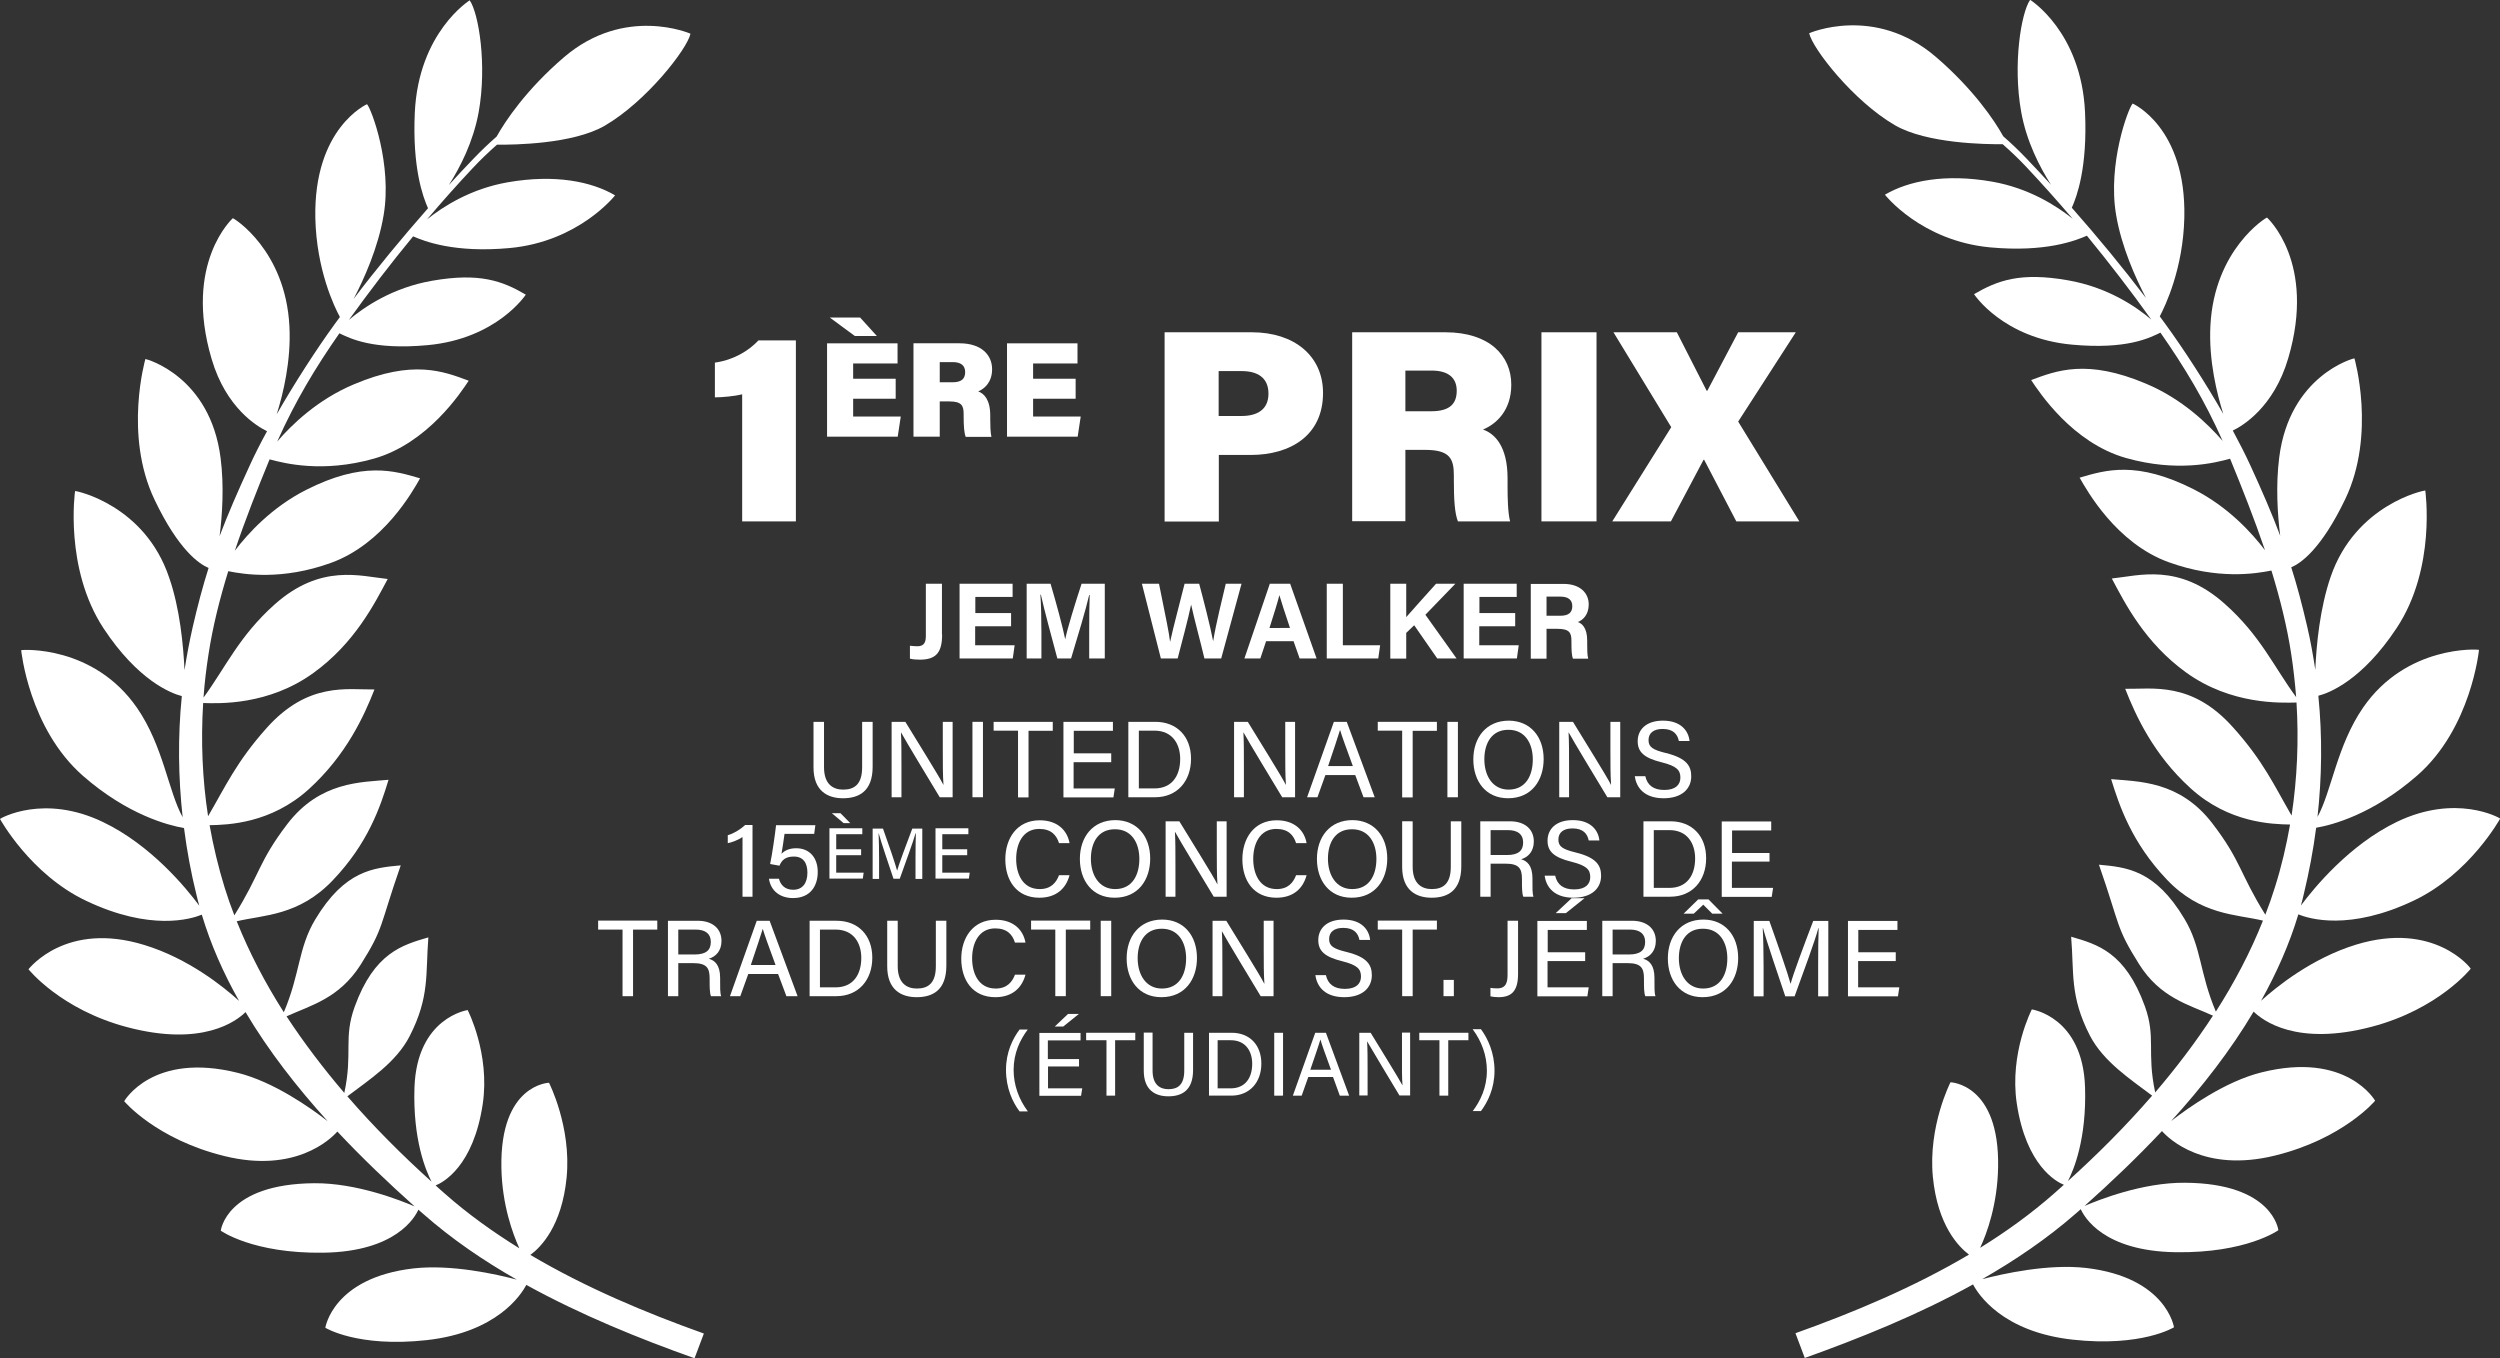 <?xml version="1.0" encoding="utf-8"?>
<!-- Generator: Adobe Illustrator 24.1.1, SVG Export Plug-In . SVG Version: 6.00 Build 0)  -->
<svg version="1.1"
	 id="svg2" inkscape:version="0.91 r13725" xmlns:cc="http://creativecommons.org/ns#" xmlns:dc="http://purl.org/dc/elements/1.1/" xmlns:inkscape="http://www.inkscape.org/namespaces/inkscape" xmlns:ns1="http://sozi.baierouge.fr" xmlns:rdf="http://www.w3.org/1999/02/22-rdf-syntax-ns#" xmlns:sodipodi="http://sodipodi.sourceforge.net/DTD/sodipodi-0.dtd"
	 xmlns="http://www.w3.org/2000/svg" xmlns:xlink="http://www.w3.org/1999/xlink" x="0px" y="0px" viewBox="0 0 1475.4 801.7"
	 style="enable-background:new 0 0 1475.4 801.7;" xml:space="preserve">
<rect x="0" y="0" width="1475.4" height="801.7" fill="#333333" stroke="none"/>
<style type="text/css">
	.st0{fill:#FFFFFF;}
</style>
<g>
	<path class="st0" d="M334.4,694.9c2.9-29.9-10.4-55.9-10.4-55.9c0,0-29,0.8-28.1,50.1c0.4,22,6.7,39,10.6,47.6
		c-15.5-9.6-30.3-20.2-43.8-32.1c-1.9-1.6-3.7-3.3-5.6-5c4.4-1.8,22.3-11.2,27.8-48.1c4.4-29.7-8.9-55.4-8.9-55.4l0,0
		c0,0-30,4.3-31.4,45.8c-1,30.8,6.8,49.2,10.1,55.5c-17.4-15.7-34.2-32.5-49.7-50.4c12.8-9.7,28.8-20,36.7-35.4
		c12-23.3,9.4-36.9,11.1-58.4c-15.3,4.5-31.9,9-43.5,41c-6.7,18.6-1,27-6.1,50.8c-12.3-14.4-23.8-29.5-34.1-45.2
		c14.3-6.5,31-10.5,43.7-30.4c14-22.2,11-22.3,23.7-58.7c-15.9,1.5-33,2.8-50.5,32c-10.1,16.9-8.8,31.9-18.5,54.7
		c-10.9-17.1-20.3-35-27.8-53.7c15.8-3.8,36.7-3.1,56.8-24.3c20.7-21.7,28-43.3,32.8-59.2c-15.9,1.5-40.4,0.8-59.8,26.2
		c-17,22.3-15.9,29.3-31.2,53.8c-2.1-5.4-4-10.8-5.7-16.3c-3.7-12-6.7-24.4-8.9-36.9c10.7-0.2,36.1-0.9,58.6-21.3
		c22.2-20.2,32.6-43.3,38.7-58.8c-16,0.2-39.2-4.6-63.6,22.7c-17.9,20-24.4,34.7-34.6,52.1c-3.4-21.9-4.3-44.4-2.9-66.8
		c9.4,0.3,38.6,1.4,65-17.7c24.3-17.5,36.1-40.8,43.9-55.5c-15.9-1.6-39.4-9.3-66.7,15c-20.9,18.6-29.1,37.4-42,55
		c0.6-8.4,1.6-16.9,2.9-25.2c2.5-16.6,6.7-33.1,11.7-49.4c9.5,1.9,31.8,5.5,60.6-4.9c31-11.2,48.4-42.4,52.6-49.9
		c-15.3-4.5-33.7-10.2-67.4,6.9c-20,10.2-34,25.4-41.9,35.8c6.2-18.5,13.4-36.6,20.5-53.9c8.9,2.4,31.3,8.1,61.5-0.4
		c31.7-9,51.3-38.9,56-46c-15-5.6-32.9-12.6-67.7,2.1c-21.5,9-36.9,24-45.3,33.8c10.6-23.8,22.6-43.7,36.7-63.9
		c6.2,3,19.8,10,52.1,7c40.9-3.8,57.9-29.8,57.9-29.8c-13.8-8.1-27.3-13.1-55.3-8.2c-23.5,4.1-40.2,15.6-49.1,23.1
		c12.1-16.8,24.7-33.3,37.9-49.3c6.7,2.9,24.3,9.9,57,6.9c40.9-3.8,62.2-31.1,62.2-31.1c-13.8-8.1-35.3-12.6-63.4-7.7
		c-21.7,3.8-38,14.2-47.6,21.9c8.8-10.4,17.9-20.6,27.1-30.4c4.4-4.7,9.2-9.3,14.2-13.7c9.7,0.1,44.8-0.3,63.6-11.2
		c24.6-14.3,48.7-45.3,50.6-54.3c0,0-38.7-17-74.8,14c-22.1,19-34.5,37.5-39.6,46.7c-4.8,4.2-9.4,8.6-13.7,13.1
		c-4.9,5.1-9.7,10.2-14.5,15.5c6.7-10.5,14.4-25.5,17.6-43c5-28,0-58.4-5.3-66c0,0-30.2,18.8-32.4,66.3c-1.5,32.6,4.8,49.7,7.8,56.4
		c-15.2,17.3-30.1,35.3-43.9,53.5c6.1-11.7,14.5-30.2,17.7-49.4c5.1-29.9-7.1-62.5-9.8-65.5c0,0-31.6,13.9-30.5,67.3
		c0.7,30.4,11.2,52.3,14.5,58.3c-1.1,1.5-2.2,3-3.3,4.5c-10.6,14.6-23.2,34.1-34,52.9c3.7-11.7,8.6-31.5,7.5-52
		c-2.3-44.8-32.7-63.7-33.4-63.7c0,0-29.3,26.4-12.5,83.1c8.5,28.9,26.9,39.8,32.7,42.6c-3.9,7.1-7.4,14-10.3,20.4
		c-7,15.2-12.7,28.3-17.7,41.5c1.6-12.6,2.7-29.5,0.6-46c-6.1-48.3-43.7-58.5-44.4-58.5c0,0-12.9,44.7,5.4,83
		c14.2,29.8,26.4,38,31.9,40.3c-3.4,10.7-6.4,22-9.4,35c-1.9,8.4-3.5,16.8-4.8,25.3c-0.7-14.5-2.7-36.4-9.1-54.7
		C85.4,298,45,289.6,44.3,289.8c0,0-6.5,45.5,16.8,81c20.4,30.9,39.9,38.4,46.2,40c-2.4,23.9-2.1,47.9,0.5,71.5
		c-8.4-15.1-11.4-42-26.9-64.5c-25.6-37.1-67.7-34.4-68.4-34.1c0,0,4.5,46.2,36.5,74.2c26.2,22.9,50,29.1,59.6,30.8
		c1.7,13.2,4.1,26.3,7.3,39.2c0.5,2.2,1.1,4.4,1.7,6.6c-7.6-10.3-28.5-35.8-56.7-49.3c-34.8-16.8-60.2-2.5-60.9-1.9
		c0,0,17.9,32.7,50.8,48.3c38,18.1,62,10.8,68.3,8.2c5.3,17.7,12.8,34.6,22,50.9c-9.2-8.4-30-25.1-55.9-33
		c-46.1-14.2-67.7,13.6-68.4,14.3c0,0,18.9,23.8,58.3,34.2c44.5,11.8,64.6-3.7,69.8-8.9c13.6,22.9,30.3,44.3,48.5,64.4
		c-10.4-8.1-31.9-23.2-52.9-28.5c-50.5-12.7-67.2,16.7-67.2,16.7s18.8,22.5,59.3,32.4c41.6,10.2,62.4-9.9,66.5-14.5
		c14.6,15.6,30.1,30.3,45.6,44.2c-8.1-3.5-34.2-13.9-59.2-13.7c-52.1,0.4-55.2,28-55.2,28s18.8,13.6,60.5,13
		c42.9-0.6,54.2-21,56.1-25.4c1,0.9,2.1,1.8,3.1,2.7c16.6,14.6,35.3,27.4,55,38.6c-12-3.2-38.8-9.2-61.2-6.6
		c-47.4,5.6-51.8,35-51.8,35s19,11.8,59.8,7.3c41.5-4.6,55.8-26.8,58.8-32.6c32.5,17.9,67.2,31.9,99.3,43.3l5.5-14.6
		c-34.2-12.2-69.8-27.1-102.4-46.4C319.2,736.1,331.6,723.5,334.4,694.9z"/>
	<polygon class="st0" points="324,638.9 324,638.9 324,638.9 	"/>
	<path class="st0" d="M1390.4,557.5c-26,8-46.8,24.8-56,33.1c9.1-16.3,16.7-33.3,22-51c6.2,2.6,30.2,10,68.3-8.2
		c32.9-15.7,50.8-48.3,50.8-48.3c-0.6-0.6-26.1-14.8-60.9,1.9c-28.2,13.6-49.1,39.2-56.7,49.4c0.6-2.2,1.2-4.4,1.7-6.7
		c3.1-12.9,5.6-26,7.3-39.2c9.5-1.6,33.4-7.9,59.6-30.8c32-27.9,36.5-74.2,36.5-74.2c-0.6-0.3-42.8-3-68.4,34.1
		c-15.5,22.5-18.6,49.5-26.9,64.5c2.6-23.6,2.9-47.5,0.5-71.5c6.3-1.6,25.8-9,46.3-40.1c23.4-35.4,16.8-81,16.8-81
		c-0.7-0.2-41.1,8.2-55.8,50.8c-6.4,18.5-8.5,40.5-9.1,55c-1.3-8.5-2.8-17.1-4.8-25.6c-3-12.9-6-24.3-9.4-34.9
		c5.5-2.3,17.6-10.5,31.9-40.3c18.3-38.3,5.4-83,5.4-83c-0.7-0.1-38.3,10.2-44.4,58.5c-2.1,16.6-1,33.7,0.6,46.2
		c-5-13.3-10.7-26.5-17.7-41.7c-2.9-6.3-6.4-13.2-10.3-20.4c5.7-2.7,24.2-13.7,32.7-42.6c16.8-56.8-12.5-83.1-12.5-83.1
		c-0.7,0-31.1,18.9-33.4,63.7c-1.1,20.6,3.9,40.5,7.6,52.2c-10.8-18.9-23.5-38.4-34.2-53.1c-1.1-1.5-2.2-3-3.3-4.5
		c3.2-6.1,13.8-28,14.5-58.3c1.2-53.4-30.5-67.3-30.5-67.3c-2.7,3-14.8,35.6-9.8,65.5c3.2,19.2,11.6,37.6,17.7,49.3
		c-13.8-18.1-28.6-36.1-43.8-53.3c3-6.7,9.3-23.8,7.8-56.4c-2.2-47.5-32.4-66.3-32.4-66.3c-5.3,7.6-10.3,38-5.3,66
		c3.1,17.5,10.9,32.6,17.6,43.1c-4.9-5.3-9.7-10.5-14.6-15.6c-4.3-4.5-8.8-8.8-13.6-13c-5-9.1-17.5-27.7-39.7-46.8
		c-36.1-31-74.8-14-74.8-14c1.9,9,26,40,50.6,54.3c18.8,10.9,53.9,11.3,63.6,11.2c5,4.4,9.8,9,14.2,13.7c9.2,9.8,18.3,20,27.1,30.3
		c-9.6-7.7-25.9-18.1-47.5-21.9c-28-4.9-49.5-0.4-63.3,7.7c0,0,21.3,27.3,62.2,31.1c32.7,3,50.3-4,57-6.9c13.2,16.1,26,32.7,38,49.5
		c-8.8-7.5-25.6-19.1-49.3-23.2c-28-4.9-41.4,0.1-55.3,8.2c0,0,17,26.1,57.9,29.8c32.4,3,45.9-4.1,52.1-7.1
		c14.1,20.2,26.1,40,36.7,63.9c-8.5-9.8-23.8-24.8-45.3-33.8c-34.8-14.7-52.7-7.7-67.7-2.1c4.8,7.2,24.3,37,56,46
		c30.1,8.5,52.5,2.9,61.4,0.4c7.1,17.3,14.3,35.5,20.6,54c-7.9-10.4-21.9-25.7-42-35.9c-33.7-17.1-52.1-11.4-67.4-6.9
		c4.3,7.5,21.6,38.7,52.6,49.9c28.8,10.4,51.2,6.8,60.6,4.9c5,16.3,9.2,32.9,11.7,49.4c1.3,8.4,2.2,16.9,2.9,25.3
		c-13-17.6-21.1-36.4-42.1-55c-27.3-24.4-50.8-16.6-66.7-15c7.8,14.7,19.6,38,43.9,55.5c26.5,19.1,55.8,17.9,65.1,17.7
		c1.4,22.4,0.4,44.8-2.9,66.7c-10.1-17.4-16.6-32.1-34.6-52.1c-24.4-27.3-47.6-22.4-63.6-22.7c6.1,15.5,16.5,38.7,38.7,58.8
		c22.5,20.4,47.9,21.1,58.6,21.3c-2.2,12.5-5.1,24.9-8.9,36.9c-1.7,5.5-3.6,10.9-5.7,16.3c-15.3-24.6-14.2-31.6-31.2-53.8
		c-19.4-25.4-43.9-24.7-59.8-26.2c4.9,15.9,12.2,37.5,32.8,59.2c20.1,21.2,41,20.5,56.8,24.3c-7.4,18.7-16.9,36.6-27.8,53.7
		c-9.7-22.9-8.4-37.9-18.5-54.7c-17.4-29.2-34.5-30.5-50.5-32c12.7,36.4,9.8,36.6,23.7,58.7c12.6,20,29.4,23.9,43.6,30.4
		c-10.3,15.8-21.8,30.9-34.1,45.3c-5.1-23.9,0.6-32.3-6.1-50.9c-11.6-32-28.1-36.5-43.5-41c1.8,21.5-0.9,35.1,11.1,58.4
		c8,15.4,23.9,25.7,36.7,35.4c-15.5,17.9-32.3,34.7-49.7,50.4c3.3-6.3,11.1-24.7,10.1-55.5c-1.4-41.5-31.4-45.8-31.4-45.8l0,0
		c0,0-13.3,25.7-8.9,55.4c5.5,36.9,23.5,46.4,27.8,48.1c-1.9,1.7-3.7,3.3-5.6,5c-13.5,11.9-28.3,22.6-43.8,32.2
		c4-8.6,10.2-25.5,10.6-47.6c0.9-49.3-28.1-50.1-28.1-50.1v0c0,0-13.3,26-10.4,55.9c2.8,28.6,15.2,41.2,21.3,45.8
		c-32.6,19.3-68.2,34.2-102.4,46.4l5.5,14.6c32.1-11.5,66.9-25.4,99.3-43.4c3,5.7,17.2,28,58.8,32.6c40.8,4.5,59.8-7.3,59.8-7.3
		s-4.4-29.4-51.8-35c-22.5-2.6-49.5,3.5-61.4,6.6c19.7-11.3,38.4-24,55.1-38.6c1-0.9,2.1-1.8,3.1-2.7c1.9,4.4,13.2,24.8,56.1,25.4
		c41.7,0.6,60.5-13,60.5-13s-3.1-27.7-55.2-28c-25-0.2-51.1,10.2-59.2,13.7c15.6-13.9,31-28.6,45.7-44.2c4,4.5,24.8,24.7,66.5,14.5
		c40.5-9.9,59.3-32.4,59.3-32.4s-16.7-29.4-67.2-16.7c-21.2,5.3-42.9,20.7-53.2,28.7c18.3-20.1,35.1-41.7,48.7-64.6
		c5.2,5.1,25.2,20.7,69.8,8.9c39.4-10.4,58.3-34.2,58.3-34.2C1458.1,571.2,1436.5,543.4,1390.4,557.5z"/>
</g>
<g>
	<g>
		<g>
			<path class="st0" d="M438,307.7v-75c-4.8,1.2-12,1.8-16.1,1.8V214c11-1.5,20-7,25.7-13.1h22.1v106.8H438z"/>
			<path class="st0" d="M528.6,235.3h-25.1v10.5h28.1l-1.8,11.9h-41.7v-55.1h41.6v11.9h-26.2v9h25.1V235.3z M507.6,187.4l9.9,10.9
				h-13l-14.8-10.9H507.6z"/>
			<path class="st0" d="M554.6,236.8v20.9h-15.5v-55.1h27.2c12.9,0,19.2,6.9,19.2,15.3c0,7.6-4.4,11.5-8.2,13.1
				c3.4,1.2,7.1,4.8,7.1,14.2v2.3c0,3.4,0.1,7.9,0.7,10.3h-15.2c-0.9-2.4-1.2-6.4-1.2-12.1v-1.4c0-4.8-1.1-7.4-8.4-7.4H554.6z
				 M554.6,225.6h7.6c5.4,0,7.4-2.2,7.4-6c0-3.7-2.3-5.9-7.3-5.9h-7.7V225.6z"/>
			<path class="st0" d="M634.8,235.3h-25.1v10.5h28.1l-1.8,11.9h-41.7v-55.1h41.6v11.9h-26.2v9h25.1V235.3z"/>
			<path class="st0" d="M687.3,196.1h51.5c25.1,0,42,14,42,35.8c0,25.1-19.2,36.6-42.8,36.6h-18.7v39.3h-32V196.1z M719.2,245.5
				h13.5c9.3,0,15.9-3.8,15.9-13.2c0-9.6-6.7-13.3-15.8-13.3h-13.6V245.5z"/>
			<path class="st0" d="M829.4,265.4v42.2h-31.4V196.1h55c26.2,0,38.9,14,38.9,30.9c0,15.4-9,23.3-16.7,26.5
				c6.9,2.4,14.5,9.8,14.5,28.7v4.7c0,7,0.2,15.9,1.5,20.8h-30.8c-1.9-4.8-2.4-12.9-2.4-24.4v-2.8c0-9.7-2.3-15-16.9-15H829.4z
				 M829.4,242.7h15.3c11,0,15-4.5,15-12.1c0-7.5-4.8-11.9-14.8-11.9h-15.5V242.7z"/>
			<path class="st0" d="M942.2,196.1v111.6h-32.5V196.1H942.2z"/>
			<path class="st0" d="M1024.7,307.7l-19-36.4h-0.3l-19.3,36.4h-34.6l34.8-55.6l-34.1-56h37.4l17.6,34.5h0.4l18.2-34.5h34l-34,52.7
				l36.1,58.9H1024.7z"/>
		</g>
	</g>
	<g>
		<g>
			<path class="st0" d="M486.3,426v26.8c0,10.4,5.7,13.2,11.3,13.2c6.6,0,11.2-3.1,11.2-13.2V426h6.2v26.5
				c0,14.5-8.1,18.6-17.5,18.6c-9.3,0-17.4-4.5-17.4-18.2V426H486.3z"/>
			<path class="st0" d="M526.2,470.5V426h8.1c6.3,10.4,20,32.2,22.4,37.1h0.1c-0.4-5.6-0.4-12.7-0.4-20V426h5.8v44.5h-7.6
				c-5.8-9.6-20.1-33.2-22.8-38.2h-0.1c0.3,5,0.3,12.6,0.3,20.7v17.5H526.2z"/>
			<path class="st0" d="M580.1,426v44.5h-6.2V426H580.1z"/>
			<path class="st0" d="M600.7,431.2h-14.3V426h34.9v5.3h-14.3v39.3h-6.2V431.2z"/>
			<path class="st0" d="M655.7,449.8h-22.1v15.5h24.3l-0.8,5.3h-29.5V426h29.2v5.3h-23.1v13.3h22.1V449.8z"/>
			<path class="st0" d="M665.9,426h16c12.5,0,21,8.5,21,21.8c0,13.2-8.2,22.7-21.2,22.7h-15.8V426z M672.1,465.3h9.2
				c10.3,0,15.2-7.4,15.2-17.4c0-8.7-4.5-16.7-15.2-16.7h-9.2V465.3z"/>
			<path class="st0" d="M728.3,470.5V426h8.1c6.3,10.4,20,32.2,22.4,37.1h0.1c-0.4-5.6-0.4-12.7-0.4-20V426h5.8v44.5h-7.6
				c-5.8-9.6-20.1-33.2-22.8-38.2h-0.1c0.3,5,0.3,12.6,0.3,20.7v17.5H728.3z"/>
			<path class="st0" d="M782.2,457.4l-4.7,13.1h-6.1l15.8-44.5h7.6l16.5,44.5h-6.6l-4.9-13.1H782.2z M798.4,452.1
				c-4.2-11.5-6.5-17.7-7.5-21.2h-0.1c-1.1,3.8-3.7,11.3-7,21.2H798.4z"/>
			<path class="st0" d="M827.4,431.2h-14.3V426h34.9v5.3h-14.3v39.3h-6.2V431.2z"/>
			<path class="st0" d="M860.4,426v44.5h-6.2V426H860.4z"/>
			<path class="st0" d="M911,448c0,12.3-6.9,23.1-21,23.1c-13.2,0-20.5-10.1-20.5-22.9c0-12.8,7.5-22.9,21-22.9
				C903.2,425.4,911,434.8,911,448z M876,448.1c0,9.6,4.8,17.9,14.3,17.9c10.2,0,14.3-8.4,14.3-17.8c0-9.5-4.6-17.5-14.3-17.5
				C880.4,430.6,876,438.6,876,448.1z"/>
			<path class="st0" d="M920.2,470.5V426h8.1c6.3,10.4,20,32.2,22.4,37.1h0.1c-0.4-5.6-0.4-12.7-0.4-20V426h5.8v44.5h-7.6
				c-5.8-9.6-20.1-33.2-22.8-38.2h-0.1c0.3,5,0.3,12.6,0.3,20.7v17.5H920.2z"/>
			<path class="st0" d="M971,458.1c1.2,5.3,4.8,8.1,11.2,8.1c6.8,0,9.5-3.2,9.5-7.3c0-4.4-2.2-6.8-11-9
				c-10.6-2.6-14.2-6.2-14.2-12.5c0-6.7,4.9-12.1,14.9-12.1c10.7,0,15.1,6.1,15.7,12h-6.3c-0.8-3.9-3.2-7.1-9.6-7.1
				c-5.3,0-8.3,2.4-8.3,6.6c0,4.1,2.5,5.7,10.2,7.6c12.7,3.1,15,8,15,13.8c0,7.2-5.4,12.9-16.3,12.9c-11.2,0-16.1-6.1-17-13H971z"/>
			<path class="st0" d="M438.2,529.2V494c-2.1,1.5-6.3,3.2-8.7,3.6v-4.7c3.3-0.9,7.4-3.3,10.2-6h4.4v42.3H438.2z"/>
			<path class="st0" d="M480.5,492.1H463c-0.4,3.3-1.4,9.5-1.8,11.8c1.8-1.9,4.5-3.3,8.7-3.3c7.7,0,12.7,5.4,12.7,14
				c0,8.2-4.3,15.4-14.6,15.4c-7.6,0-13.1-4.2-14.2-11.4h5.9c1,3.8,3.7,6.5,8.4,6.5c5.6,0,8.4-4,8.4-10.1c0-5.4-2.2-9.5-8-9.5
				c-5,0-7.1,2.1-8.5,5.4l-5.5-1c1.2-5.5,2.9-17.6,3.5-22.9h23.2L480.5,492.1z"/>
			<path class="st0" d="M508.2,504.7h-14.7V515h16.2l-0.5,3.5h-19.7v-29.7h19.4v3.5h-15.4v8.9h14.7V504.7z M496,479.9l5.8,5.9h-3.9
				l-7-5.9H496z"/>
			<path class="st0" d="M540.3,506c0-5.5,0.1-11.1,0.2-14.2h-0.2c-1.3,4.9-6,17.4-9.3,26.8h-3.7c-2.5-7.6-7.4-21.7-8.7-26.8h-0.1
				c0.2,3.4,0.3,10,0.3,15.1v11.8H515v-29.7h6.1c3.3,9.1,7.3,20.9,8.3,24.7h0.1c0.7-2.9,5.5-15.8,8.9-24.7h5.9v29.7h-4V506z"/>
			<path class="st0" d="M570.8,504.7h-14.7V515h16.2l-0.5,3.5h-19.7v-29.7h19.4v3.5h-15.4v8.9h14.7V504.7z"/>
			<path class="st0" d="M631.2,516.5c-2,7.6-7.6,13.3-17.8,13.3c-13.4,0-20.1-10.1-20.1-22.7c0-12.1,6.7-23,20.3-23
				c10.6,0,16.3,6.1,17.6,13.5H625c-1.5-4.8-4.7-8.4-11.7-8.4c-9.7,0-13.6,8.8-13.6,17.7c0,8.7,3.7,17.8,13.9,17.8
				c6.8,0,9.8-4,11.4-8.2H631.2z"/>
			<path class="st0" d="M678.8,506.7c0,12.3-6.9,23.1-21,23.1c-13.2,0-20.5-10.1-20.5-22.9c0-12.8,7.5-22.9,21-22.9
				C670.9,484.1,678.8,493.4,678.8,506.7z M643.8,506.8c0,9.6,4.8,17.9,14.3,17.9c10.2,0,14.3-8.4,14.3-17.8
				c0-9.5-4.6-17.5-14.3-17.5C648.1,489.3,643.8,497.3,643.8,506.8z"/>
			<path class="st0" d="M687.9,529.2v-44.5h8.1c6.3,10.4,20,32.2,22.4,37.1h0.1c-0.4-5.6-0.4-12.7-0.4-20v-17.1h5.8v44.5h-7.6
				c-5.8-9.6-20.1-33.2-22.8-38.2h-0.1c0.3,5,0.3,12.6,0.3,20.7v17.5H687.9z"/>
			<path class="st0" d="M771.1,516.5c-2,7.6-7.6,13.3-17.8,13.3c-13.4,0-20.1-10.1-20.1-22.7c0-12.1,6.7-23,20.3-23
				c10.6,0,16.3,6.1,17.6,13.5h-6.2c-1.5-4.8-4.7-8.4-11.7-8.4c-9.7,0-13.6,8.8-13.6,17.7c0,8.7,3.7,17.8,13.9,17.8
				c6.8,0,9.8-4,11.4-8.2H771.1z"/>
			<path class="st0" d="M818.7,506.7c0,12.3-6.9,23.1-21,23.1c-13.2,0-20.5-10.1-20.5-22.9c0-12.8,7.5-22.9,21-22.9
				C810.8,484.1,818.7,493.4,818.7,506.7z M783.7,506.8c0,9.6,4.8,17.9,14.3,17.9c10.2,0,14.3-8.4,14.3-17.8
				c0-9.5-4.6-17.5-14.3-17.5C788,489.3,783.7,497.3,783.7,506.8z"/>
			<path class="st0" d="M833.7,484.7v26.8c0,10.4,5.7,13.2,11.3,13.2c6.6,0,11.2-3.1,11.2-13.2v-26.8h6.2v26.5
				c0,14.5-8.1,18.6-17.5,18.6c-9.3,0-17.4-4.5-17.4-18.2v-26.9H833.7z"/>
			<path class="st0" d="M879.7,509.7v19.5h-6.1v-44.5h17.5c9.2,0,14.1,5,14.1,11.9c0,5.8-3.3,9.3-7.5,10.5c3.5,1,6.7,3.6,6.7,11.4
				v1.9c0,3.1-0.1,6.9,0.6,8.8h-6c-0.8-1.9-0.8-5.4-0.8-9.6v-0.9c0-6.2-1.8-9-9.7-9H879.7z M879.7,504.6h9.6c6.7,0,9.6-2.5,9.6-7.4
				c0-4.7-3-7.3-9-7.3h-10.2V504.6z"/>
			<path class="st0" d="M917.8,516.8c1.2,5.3,4.8,8.1,11.2,8.1c6.8,0,9.5-3.2,9.5-7.3c0-4.4-2.2-6.8-11-9
				c-10.6-2.6-14.2-6.2-14.2-12.5c0-6.7,4.9-12.1,14.9-12.1c10.7,0,15.1,6.1,15.7,12h-6.3c-0.8-3.9-3.2-7.1-9.6-7.1
				c-5.3,0-8.3,2.4-8.3,6.6c0,4.1,2.5,5.7,10.2,7.6c12.7,3.1,15,8,15,13.8c0,7.2-5.4,12.9-16.3,12.9c-11.2,0-16.1-6.1-17-13H917.8z"
				/>
			<path class="st0" d="M969.9,484.7h16c12.5,0,21,8.5,21,21.8c0,13.2-8.2,22.7-21.2,22.7h-15.8V484.7z M976,524h9.2
				c10.3,0,15.2-7.4,15.2-17.4c0-8.7-4.5-16.7-15.2-16.7H976V524z"/>
			<path class="st0" d="M1044.2,508.5h-22.1V524h24.3l-0.8,5.3h-29.5v-44.5h29.2v5.3h-23.1v13.3h22.1V508.5z"/>
			<path class="st0" d="M367.3,548.6H353v-5.3h34.9v5.3h-14.3v39.3h-6.2V548.6z"/>
			<path class="st0" d="M400.3,568.4v19.5h-6.1v-44.5h17.5c9.2,0,14.1,5,14.1,11.9c0,5.8-3.3,9.3-7.5,10.5c3.5,1,6.7,3.6,6.7,11.4
				v1.9c0,3.1-0.1,6.9,0.6,8.8h-6c-0.8-1.9-0.8-5.4-0.8-9.6v-0.9c0-6.2-1.8-9-9.7-9H400.3z M400.3,563.3h9.6c6.7,0,9.6-2.5,9.6-7.4
				c0-4.7-3-7.3-9-7.3h-10.2V563.3z"/>
			<path class="st0" d="M441.6,574.8l-4.7,13.1h-6.1l15.8-44.5h7.6l16.5,44.5h-6.6l-4.9-13.1H441.6z M457.7,569.5
				c-4.2-11.5-6.5-17.7-7.5-21.2h-0.1c-1.1,3.8-3.7,11.3-7,21.2H457.7z"/>
			<path class="st0" d="M477.8,543.4h16c12.5,0,21,8.5,21,21.8c0,13.2-8.2,22.7-21.2,22.7h-15.8V543.4z M483.9,582.7h9.2
				c10.3,0,15.2-7.4,15.2-17.4c0-8.7-4.5-16.7-15.2-16.7h-9.2V582.7z"/>
			<path class="st0" d="M529.8,543.4v26.8c0,10.4,5.7,13.2,11.3,13.2c6.6,0,11.2-3.1,11.2-13.2v-26.8h6.2v26.5
				c0,14.5-8.1,18.6-17.5,18.6c-9.3,0-17.4-4.5-17.4-18.2v-26.9H529.8z"/>
			<path class="st0" d="M605.2,575.2c-2,7.6-7.6,13.3-17.8,13.3c-13.4,0-20.1-10.1-20.1-22.7c0-12.1,6.7-23,20.3-23
				c10.6,0,16.3,6.1,17.6,13.5h-6.2c-1.5-4.8-4.7-8.4-11.7-8.4c-9.7,0-13.6,8.8-13.6,17.7c0,8.7,3.7,17.8,13.9,17.8
				c6.8,0,9.8-4,11.4-8.2H605.2z"/>
			<path class="st0" d="M622.8,548.6h-14.3v-5.3h34.9v5.3H629v39.3h-6.2V548.6z"/>
			<path class="st0" d="M655.8,543.4v44.5h-6.2v-44.5H655.8z"/>
			<path class="st0" d="M706.4,565.4c0,12.3-6.9,23.1-21,23.1c-13.2,0-20.5-10.1-20.5-22.9c0-12.8,7.5-22.9,21-22.9
				C698.6,542.7,706.4,552.1,706.4,565.4z M671.4,565.5c0,9.6,4.8,17.9,14.3,17.9c10.2,0,14.3-8.4,14.3-17.8
				c0-9.5-4.6-17.5-14.3-17.5C675.8,548,671.4,556,671.4,565.5z"/>
			<path class="st0" d="M715.6,587.9v-44.5h8.1c6.3,10.4,20,32.2,22.4,37.1h0.1c-0.4-5.6-0.4-12.7-0.4-20v-17.1h5.8v44.5H744
				c-5.8-9.6-20.1-33.2-22.8-38.2h-0.1c0.3,5,0.3,12.6,0.3,20.7v17.5H715.6z"/>
			<path class="st0" d="M782.5,575.5c1.2,5.3,4.8,8.1,11.2,8.1c6.8,0,9.5-3.2,9.5-7.3c0-4.4-2.2-6.8-11-9
				c-10.6-2.6-14.2-6.2-14.2-12.5c0-6.7,4.9-12.1,14.9-12.1c10.7,0,15.1,6.1,15.7,12h-6.3c-0.8-3.9-3.2-7.1-9.6-7.1
				c-5.3,0-8.3,2.4-8.3,6.6c0,4.1,2.5,5.7,10.2,7.6c12.7,3.1,15,8,15,13.8c0,7.2-5.4,12.9-16.3,12.9c-11.2,0-16.1-6.1-17-13H782.5z"
				/>
			<path class="st0" d="M827.4,548.6h-14.3v-5.3h34.9v5.3h-14.3v39.3h-6.2V548.6z"/>
			<path class="st0" d="M851.9,587.9v-9.6h6.1v9.6H851.9z"/>
			<path class="st0" d="M895.9,574.8c0,10.1-3.9,13.7-11.5,13.7c-1.8,0-3.5-0.2-4.8-0.5V583c0.8,0.2,2.7,0.3,4.1,0.3
				c5.3,0,6-3.9,6-8.2v-31.7h6.2V574.8z"/>
			<path class="st0" d="M935.4,567.2h-22.1v15.5h24.3l-0.8,5.3h-29.5v-44.5h29.2v5.3h-23.1V562h22.1V567.2z M935.1,530.1l-11,8.8h-6
				l9.4-8.8H935.1z"/>
			<path class="st0" d="M951.7,568.4v19.5h-6.1v-44.5h17.5c9.2,0,14.1,5,14.1,11.9c0,5.8-3.3,9.3-7.5,10.5c3.5,1,6.7,3.6,6.7,11.4
				v1.9c0,3.1-0.1,6.9,0.6,8.8h-6c-0.8-1.9-0.8-5.4-0.8-9.6v-0.9c0-6.2-1.8-9-9.7-9H951.7z M951.7,563.3h9.6c6.7,0,9.6-2.5,9.6-7.4
				c0-4.7-3-7.3-9-7.3h-10.2V563.3z"/>
			<path class="st0" d="M1025.8,565.4c0,12.3-6.9,23.1-21,23.1c-13.2,0-20.5-10.1-20.5-22.9c0-12.8,7.5-22.9,21-22.9
				C1017.9,542.7,1025.8,552.1,1025.8,565.4z M990.8,565.5c0,9.6,4.8,17.9,14.3,17.9c10.2,0,14.3-8.4,14.3-17.8
				c0-9.5-4.6-17.5-14.3-17.5C995.1,548,990.8,556,990.8,565.5z M1008.3,530.8l8.3,8.4h-6.1l-5.3-5.3l-5.6,5.3h-6l8.6-8.4H1008.3z"
				/>
			<path class="st0" d="M1073,569.1c0-8.2,0.1-16.6,0.3-21.3h-0.2c-1.9,7.3-8.9,26.2-14,40.2h-5.5c-3.8-11.4-11.1-32.6-13.1-40.2
				h-0.2c0.3,5.1,0.5,15,0.5,22.6v17.6h-5.8v-44.5h9.2c4.9,13.7,11,31.3,12.5,37h0.1c1-4.4,8.2-23.7,13.3-37h8.9v44.5h-6V569.1z"/>
			<path class="st0" d="M1118.7,567.2h-22.1v15.5h24.3l-0.8,5.3h-29.5v-44.5h29.2v5.3h-23.1V562h22.1V567.2z"/>
			<path class="st0" d="M606.6,607.5c-4.6,6.1-8.4,14-8.4,23.9c0,9,3.1,17.4,8.4,24.5h-4.9c-4.1-5.4-8-13.8-8-24.5
				c0-10.6,4.1-18.6,8-23.8H606.6z"/>
			<path class="st0" d="M636.9,629.4h-18.4v12.9h20.2l-0.7,4.4h-24.6v-37.1h24.3v4.4h-19.3V625h18.4V629.4z M636.7,598.4l-9.2,7.4
				h-5l7.8-7.4H636.7z"/>
			<path class="st0" d="M653,613.9H641v-4.4h29v4.4h-11.9v32.7H653V613.9z"/>
			<path class="st0" d="M680.2,609.5v22.3c0,8.7,4.7,11,9.4,11c5.5,0,9.3-2.6,9.3-11v-22.3h5.2v22c0,12.1-6.7,15.5-14.6,15.5
				c-7.8,0-14.5-3.7-14.5-15.2v-22.4H680.2z"/>
			<path class="st0" d="M713.5,609.5h13.4c10.5,0,17.5,7.1,17.5,18.2c0,11-6.9,18.9-17.7,18.9h-13.2V609.5z M718.6,642.3h7.7
				c8.6,0,12.7-6.2,12.7-14.5c0-7.2-3.7-13.9-12.7-13.9h-7.7V642.3z"/>
			<path class="st0" d="M757.2,609.5v37.1H752v-37.1H757.2z"/>
			<path class="st0" d="M772.1,635.6l-3.9,11H763l13.2-37.1h6.3l13.7,37.1h-5.5l-4-11H772.1z M785.5,631.3
				c-3.5-9.6-5.4-14.8-6.2-17.7h-0.1c-0.9,3.2-3.1,9.4-5.9,17.7H785.5z"/>
			<path class="st0" d="M802.2,646.6v-37.1h6.7c5.3,8.7,16.6,26.9,18.7,30.9h0.1c-0.4-4.7-0.3-10.6-0.3-16.7v-14.3h4.8v37.1h-6.3
				c-4.8-8-16.7-27.7-19-31.8h-0.1c0.3,4.2,0.3,10.5,0.3,17.2v14.6H802.2z"/>
			<path class="st0" d="M849.5,613.9h-11.9v-4.4h29v4.4h-11.9v32.7h-5.2V613.9z"/>
			<path class="st0" d="M869.1,655.8c4.6-6.1,8.4-14,8.4-23.9c0-9-3.1-17.4-8.4-24.5h4.9c4,5.4,8,13.8,8,24.5
				c0,10.6-4.1,18.6-8,23.8H869.1z"/>
		</g>
	</g>
	<g>
		<g>
			<path class="st0" d="M556,374.5c0,10.2-3.3,14.8-13,14.8c-1.6,0-4.4-0.1-6-0.6v-7.6c0.8,0.1,3,0.3,4.4,0.3c4.4,0,5-2.9,5-6.3
				v-30.6h9.5V374.5z"/>
			<path class="st0" d="M596.6,369.6h-21.1v11.2h23.3l-1.1,7.8h-31.4v-44.1h31.3v7.8h-22v9.5h21.1V369.6z"/>
			<path class="st0" d="M642.8,372.1c0-7.5,0.1-16,0.3-21h-0.3c-2.1,9-6.5,23.7-10.7,37.5H624c-3.2-12.1-7.8-28.8-9.7-37.6h-0.3
				c0.4,5.2,0.6,14.3,0.6,21.8v15.8h-8.7v-44.1H620c3.4,11.5,7.3,26,8.6,32.6h0.1c1.1-5.8,5.9-21.3,9.6-32.6H652v44.1h-9.2V372.1z"
				/>
			<path class="st0" d="M685.1,388.6l-11.2-44.1H684c4.1,20.3,6,29.3,6.5,34.1h0.1c1.7-8.1,5.9-23.5,8.5-34.1h8.6
				c2.3,8.5,6.7,25.6,8.2,33.7h0.1c1.5-9.7,5.8-26.8,7.4-33.7h9.3l-12,44.1h-9.9c-2.3-9.8-6.2-24-7.8-31.6h-0.1
				c-1.6,7.9-5.6,22.7-7.9,31.6H685.1z"/>
			<path class="st0" d="M747.2,378.4l-3.4,10.2h-9.4l15-44.1h12l15.6,44.1h-10l-3.6-10.2H747.2z M761.3,370.6
				c-3.1-9.3-5.1-15.3-6.2-19.2H755c-1.1,4.4-3.3,11.3-5.8,19.2H761.3z"/>
			<path class="st0" d="M783,344.5h9.5v36.3h22l-1.1,7.8H783V344.5z"/>
			<path class="st0" d="M820.5,344.5h9.4v19.7c2.9-3.4,12-13.4,17.6-19.7h11.4l-17.7,18.3l18.4,25.8h-11.4L834.6,369l-4.7,4.5v15.2
				h-9.4V344.5z"/>
			<path class="st0" d="M894.1,369.6H873v11.2h23.3l-1.1,7.8h-31.4v-44.1h31.3v7.8h-22v9.5h21.1V369.6z"/>
			<path class="st0" d="M912.7,371v17.7h-9.3v-44.1h19.4c9.6,0,14.8,5.3,14.8,12.1c0,5.9-3.2,9.1-6.4,10.4c2.2,0.8,5.5,3.1,5.5,11
				v2.2c0,3,0,6.3,0.6,8.4h-9c-0.8-1.9-0.9-5.2-0.9-9.9v-0.6c0-4.8-1.2-7.1-8.3-7.1H912.7z M912.7,363.4h8c5.2,0,7.2-2,7.2-5.7
				c0-3.6-2.3-5.6-7-5.6h-8.2V363.4z"/>
		</g>
	</g>
</g>
</svg>
